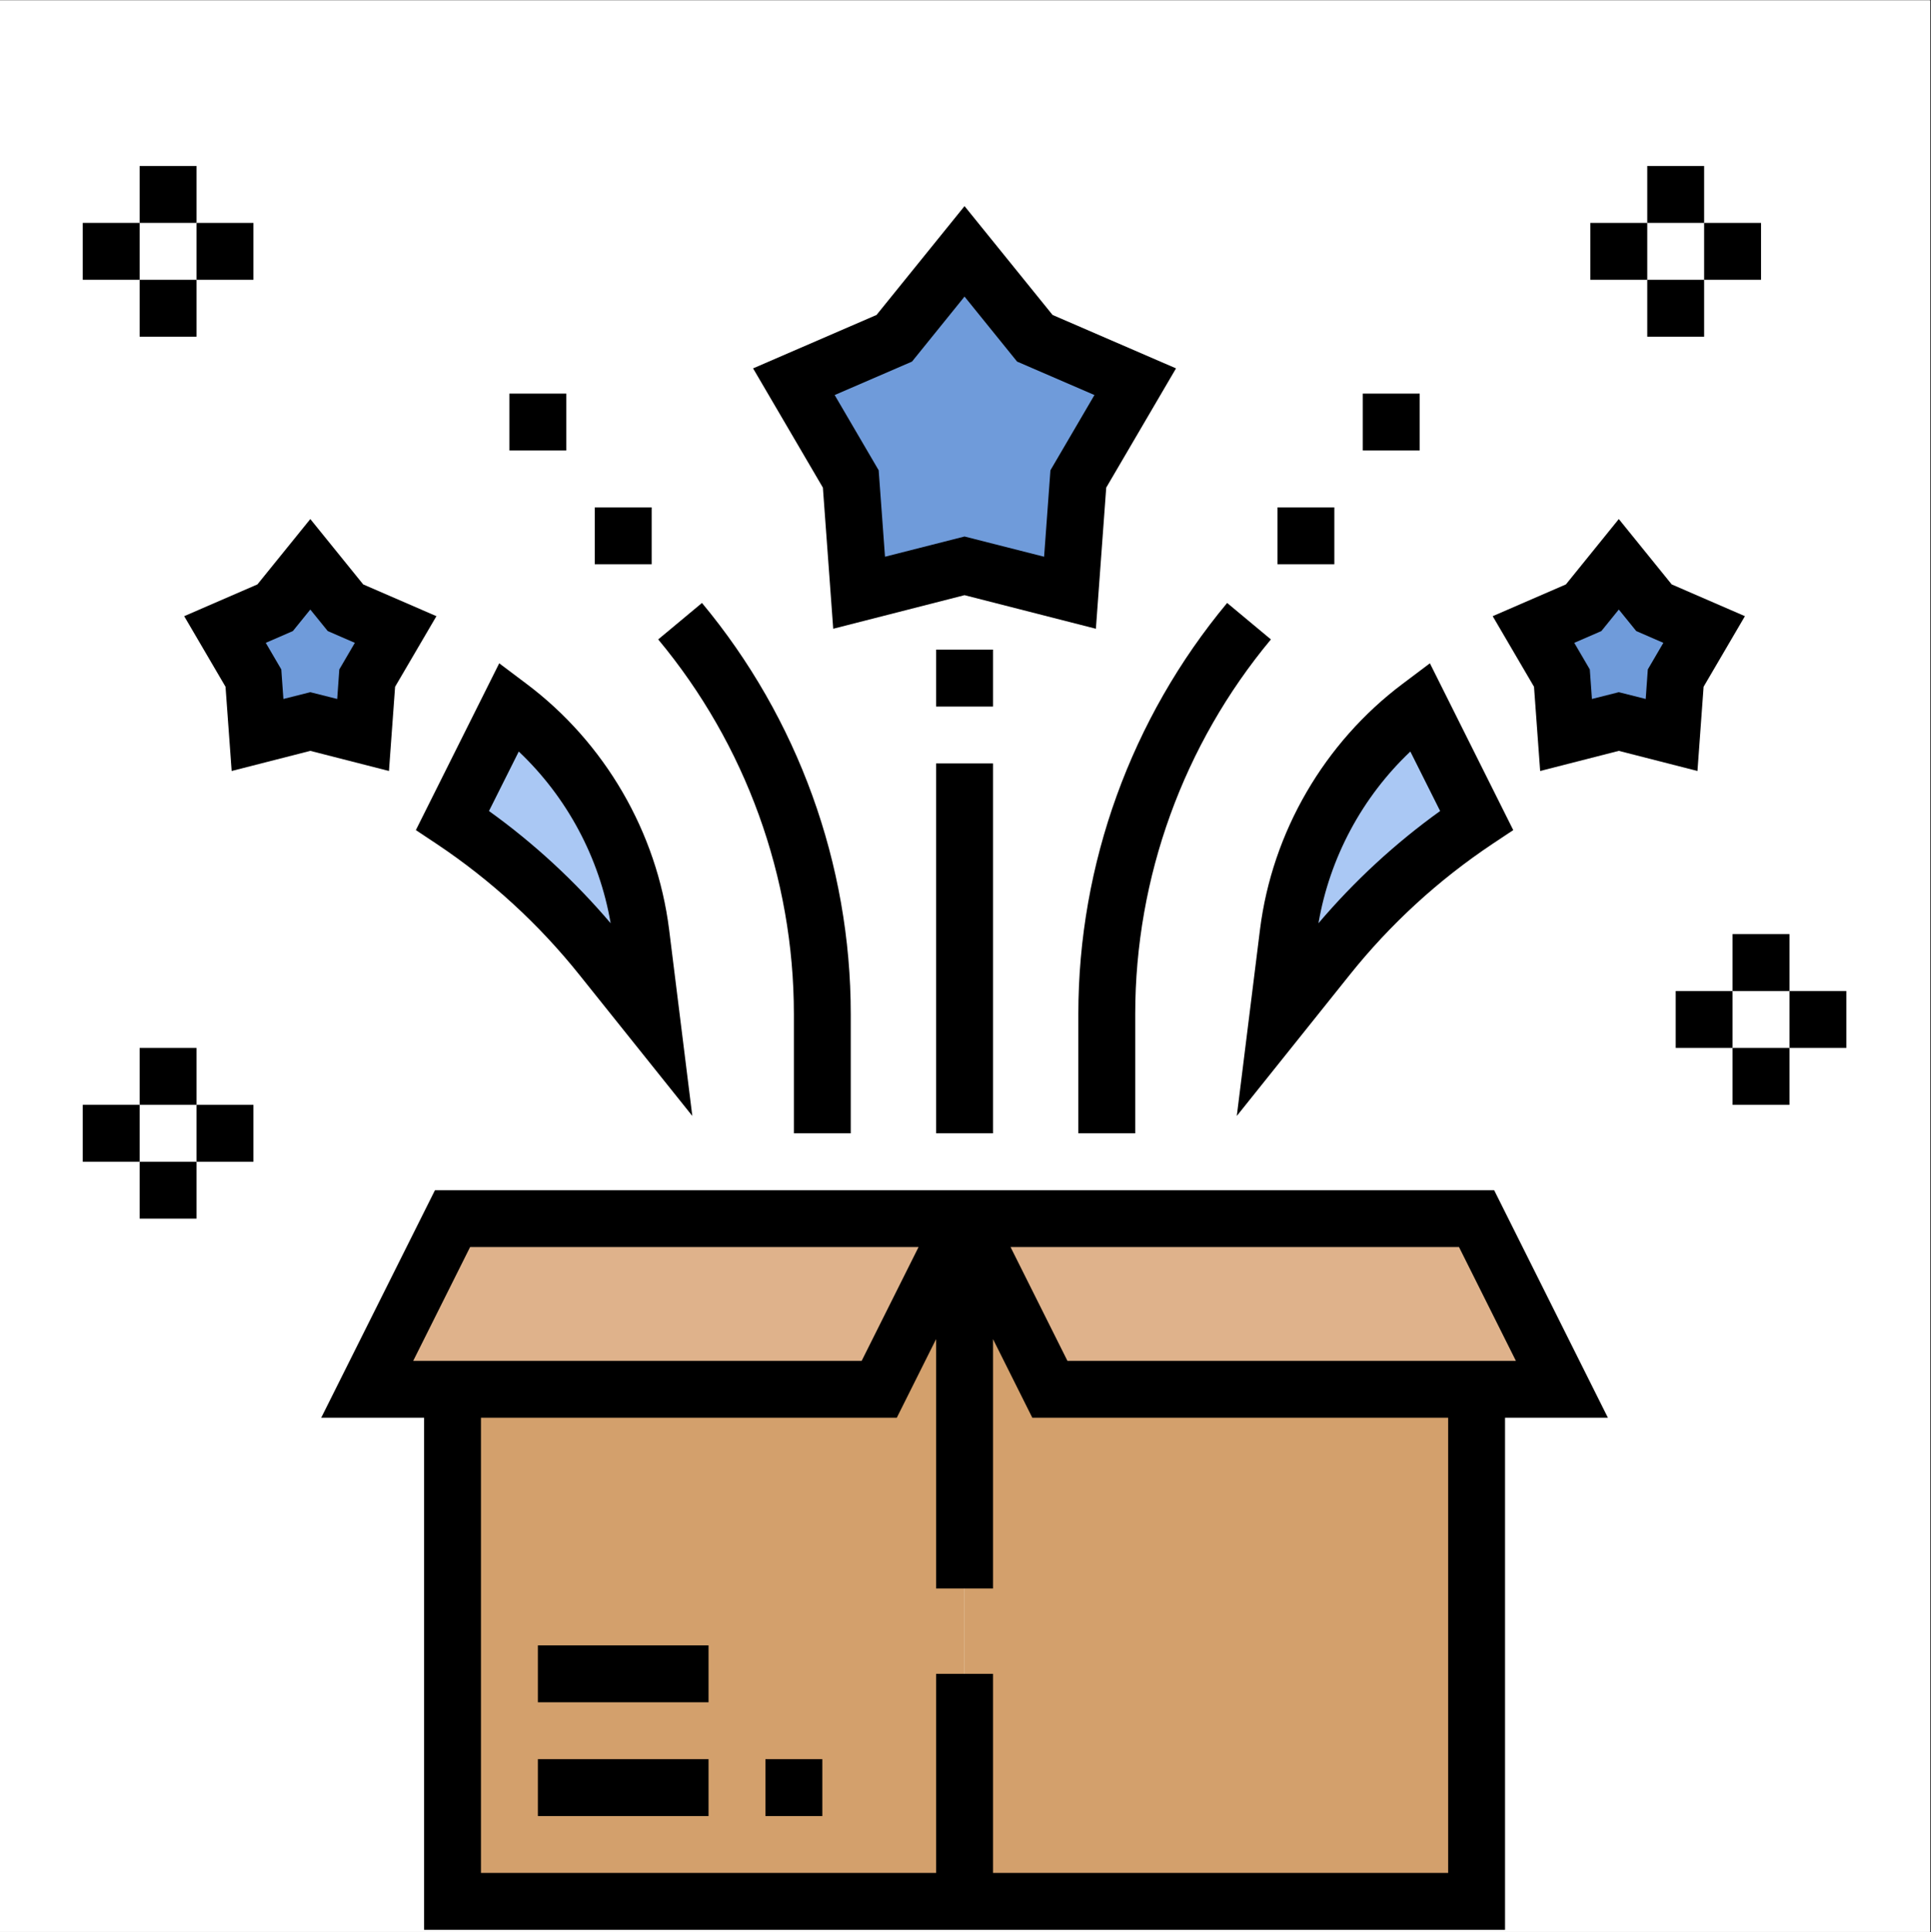 <?xml version="1.0" encoding="UTF-8"?>
<svg xmlns="http://www.w3.org/2000/svg" xmlns:xlink="http://www.w3.org/1999/xlink" width="224.88pt" height="225pt" viewBox="0 0 224.88 225" version="1.2">
<rect x="0" y="0" width="224.88" height="225" fill="#333333" stroke="none"/>
<defs>
<clipPath id="clip1">
  <path d="M 0 0.059 L 224.762 0.059 L 224.762 224.938 L 0 224.938 Z M 0 0.059 "/>
</clipPath>
<clipPath id="clip2">
  <path d="M 37 138 L 188 138 L 188 224.719 L 37 224.719 Z M 37 138 "/>
</clipPath>
<clipPath id="clip3">
  <path d="M 208 115 L 215.023 115 L 215.023 123 L 208 123 Z M 208 115 "/>
</clipPath>
<clipPath id="clip4">
  <path d="M 191 19.328 L 199 19.328 L 199 26 L 191 26 Z M 191 19.328 "/>
</clipPath>
<clipPath id="clip5">
  <path d="M 9.637 128 L 17 128 L 17 136 L 9.637 136 Z M 9.637 128 "/>
</clipPath>
<clipPath id="clip6">
  <path d="M 16 19.328 L 23 19.328 L 23 26 L 16 26 Z M 16 19.328 "/>
</clipPath>
<clipPath id="clip7">
  <path d="M 9.637 25 L 17 25 L 17 33 L 9.637 33 Z M 9.637 25 "/>
</clipPath>
</defs>
<g id="surface1">
<g clip-path="url(#clip1)" clip-rule="nonzero">
<path style=" stroke:none;fill-rule:nonzero;fill:rgb(100%,100%,100%);fill-opacity:1;" d="M 0 0.059 L 224.879 0.059 L 224.879 232.438 L 0 232.438 Z M 0 0.059 "/>
<path style=" stroke:none;fill-rule:nonzero;fill:rgb(100%,100%,100%);fill-opacity:1;" d="M 0 0.059 L 224.879 0.059 L 224.879 224.941 L 0 224.941 Z M 0 0.059 "/>
<path style=" stroke:none;fill-rule:nonzero;fill:rgb(100%,100%,100%);fill-opacity:1;" d="M 0 0.059 L 224.879 0.059 L 224.879 224.941 L 0 224.941 Z M 0 0.059 "/>
</g>
<path style=" stroke:none;fill-rule:nonzero;fill:rgb(82.75%,62.749%,42.349%);fill-opacity:1;" d="M 122.27 161.777 L 171.961 161.777 L 171.961 221.406 L 112.328 221.406 L 112.328 141.902 L 122.27 161.777 "/>
<path style=" stroke:none;fill-rule:nonzero;fill:rgb(82.75%,62.749%,42.349%);fill-opacity:1;" d="M 112.328 221.406 L 52.699 221.406 L 52.699 161.777 L 102.391 161.777 L 112.328 141.902 L 112.328 221.406 "/>
<path style=" stroke:none;fill-rule:nonzero;fill:rgb(87.45%,69.8%,54.509%);fill-opacity:1;" d="M 171.961 141.902 L 181.898 161.777 L 122.27 161.777 L 112.328 141.902 L 171.961 141.902 "/>
<path style=" stroke:none;fill-rule:nonzero;fill:rgb(87.45%,69.8%,54.509%);fill-opacity:1;" d="M 112.328 141.902 L 102.391 161.777 L 42.762 161.777 L 52.699 141.902 L 112.328 141.902 "/>
<path style=" stroke:none;fill-rule:nonzero;fill:rgb(66.669%,78.429%,95.689%);fill-opacity:1;" d="M 165.336 82.273 L 171.961 95.523 C 165.371 99.938 159.496 105.293 154.566 111.492 L 148.77 118.711 L 150.027 108.645 C 150.699 103.402 152.406 98.371 154.996 93.906 C 157.582 89.43 161.09 85.457 165.336 82.273 "/>
<path style=" stroke:none;fill-rule:nonzero;fill:rgb(66.669%,78.429%,95.689%);fill-opacity:1;" d="M 74.633 108.645 L 75.891 118.711 L 70.094 111.492 C 65.164 105.293 59.289 99.938 52.699 95.523 L 59.324 82.273 C 63.57 85.457 67.078 89.43 69.664 93.906 C 72.254 98.371 73.961 103.402 74.633 108.645 "/>
<path style=" stroke:none;fill-rule:nonzero;fill:rgb(43.529%,60.779%,85.489%);fill-opacity:1;" d="M 198.461 73.293 L 195.148 78.961 L 194.645 85.586 L 188.523 84.031 L 182.402 85.586 L 181.898 78.961 L 178.586 73.293 L 184.422 70.781 L 188.523 65.707 L 192.625 70.781 L 198.461 73.293 "/>
<path style=" stroke:none;fill-rule:nonzero;fill:rgb(43.529%,60.779%,85.489%);fill-opacity:1;" d="M 132.207 44.445 L 125.582 55.77 L 124.625 69.02 L 112.328 65.902 L 100.035 69.02 L 99.078 55.77 L 92.453 44.445 L 104.152 39.398 L 112.328 29.27 L 120.508 39.398 L 132.207 44.445 "/>
<path style=" stroke:none;fill-rule:nonzero;fill:rgb(43.529%,60.779%,85.489%);fill-opacity:1;" d="M 46.074 73.293 L 42.762 78.961 L 42.27 85.586 L 36.137 84.031 L 30.004 85.586 L 29.512 78.961 L 26.199 73.293 L 32.035 70.781 L 36.137 65.707 L 40.238 70.781 L 46.074 73.293 "/>
<g clip-path="url(#clip2)" clip-rule="nonzero">
<path style=" stroke:none;fill-rule:nonzero;fill:rgb(0%,0%,0%);fill-opacity:1;" d="M 168.648 218.094 L 115.645 218.094 L 115.645 194.906 L 109.016 194.906 L 109.016 218.094 L 56.012 218.094 L 56.012 165.09 L 104.438 165.09 L 109.016 155.93 L 109.016 184.969 L 115.645 184.969 L 115.645 155.93 L 120.223 165.09 L 168.648 165.09 Z M 54.746 145.215 L 106.973 145.215 L 100.348 158.465 L 48.121 158.465 Z M 169.914 145.215 L 176.539 158.465 L 124.312 158.465 L 117.688 145.215 Z M 174.004 138.59 L 50.656 138.59 L 37.406 165.09 L 49.387 165.09 L 49.387 224.719 L 175.273 224.719 L 175.273 165.09 L 187.254 165.09 L 174.004 138.59 "/>
</g>
<path style=" stroke:none;fill-rule:nonzero;fill:rgb(0%,0%,0%);fill-opacity:1;" d="M 62.641 198.219 L 82.516 198.219 L 82.516 191.594 L 62.641 191.594 L 62.641 198.219 "/>
<path style=" stroke:none;fill-rule:nonzero;fill:rgb(0%,0%,0%);fill-opacity:1;" d="M 62.641 211.469 L 82.516 211.469 L 82.516 204.844 L 62.641 204.844 L 62.641 211.469 "/>
<path style=" stroke:none;fill-rule:nonzero;fill:rgb(0%,0%,0%);fill-opacity:1;" d="M 89.141 211.469 L 95.766 211.469 L 95.766 204.844 L 89.141 204.844 L 89.141 211.469 "/>
<path style=" stroke:none;fill-rule:nonzero;fill:rgb(0%,0%,0%);fill-opacity:1;" d="M 106.211 42.105 L 112.328 34.535 L 118.449 42.105 L 127.457 46 L 122.332 54.762 L 121.594 64.828 L 112.328 62.473 L 103.066 64.828 L 102.328 54.762 L 97.203 46 Z M 97.035 73.215 L 112.328 69.305 L 127.625 73.215 L 128.828 56.781 L 136.957 42.895 L 122.578 36.672 L 112.328 24 L 102.082 36.672 L 87.703 42.895 L 95.832 56.781 L 97.035 73.215 "/>
<path style=" stroke:none;fill-rule:nonzero;fill:rgb(0%,0%,0%);fill-opacity:1;" d="M 39.516 77.949 L 39.27 81.391 L 36.137 80.602 L 33.004 81.391 L 32.758 77.949 L 30.949 74.855 L 34.105 73.484 L 36.137 70.977 L 38.168 73.484 L 41.324 74.855 Z M 46.012 79.969 L 50.824 71.75 L 42.297 68.051 L 36.137 60.441 L 29.977 68.051 L 21.449 71.75 L 26.262 79.969 L 26.977 89.777 L 36.137 87.434 L 45.297 89.777 L 46.012 79.969 "/>
<path style=" stroke:none;fill-rule:nonzero;fill:rgb(0%,0%,0%);fill-opacity:1;" d="M 191.902 77.949 L 191.656 81.391 L 188.523 80.602 L 185.391 81.391 L 185.145 77.949 L 183.336 74.855 L 186.492 73.484 L 188.523 70.977 L 190.555 73.484 L 193.711 74.855 Z M 198.398 79.969 L 203.211 71.75 L 194.684 68.051 L 188.523 60.441 L 182.363 68.051 L 173.836 71.75 L 178.648 79.969 L 179.363 89.777 L 188.523 87.434 L 197.684 89.777 L 198.398 79.969 "/>
<path style=" stroke:none;fill-rule:nonzero;fill:rgb(0%,0%,0%);fill-opacity:1;" d="M 60.414 87.512 C 66.016 92.805 69.809 99.871 71.113 107.504 C 66.934 102.59 62.188 98.203 56.945 94.438 Z M 50.863 98.277 C 57.164 102.484 62.77 107.621 67.504 113.551 L 80.625 129.945 L 77.922 108.23 C 76.496 96.895 70.441 86.477 61.305 79.621 L 58.137 77.238 L 48.43 96.66 L 50.863 98.277 "/>
<path style=" stroke:none;fill-rule:nonzero;fill:rgb(0%,0%,0%);fill-opacity:1;" d="M 167.715 94.438 C 162.473 98.203 157.727 102.59 153.547 107.504 C 154.852 99.871 158.645 92.805 164.246 87.512 Z M 146.738 108.23 L 144.035 129.945 L 157.156 113.551 C 161.891 107.621 167.496 102.484 173.797 98.277 L 176.23 96.66 L 166.523 77.238 L 163.355 79.621 C 154.219 86.477 148.16 96.895 146.738 108.23 "/>
<path style=" stroke:none;fill-rule:nonzero;fill:rgb(0%,0%,0%);fill-opacity:1;" d="M 125.582 131.965 L 132.207 131.965 L 132.207 118.078 C 132.207 102.176 137.824 86.684 148.008 74.457 L 142.91 70.211 C 131.742 83.629 125.582 100.621 125.582 118.078 L 125.582 131.965 "/>
<path style=" stroke:none;fill-rule:nonzero;fill:rgb(0%,0%,0%);fill-opacity:1;" d="M 155.395 59.082 L 148.77 59.082 L 148.77 65.707 L 155.395 65.707 L 155.395 59.082 "/>
<path style=" stroke:none;fill-rule:nonzero;fill:rgb(0%,0%,0%);fill-opacity:1;" d="M 165.336 45.832 L 158.707 45.832 L 158.707 52.457 L 165.336 52.457 L 165.336 45.832 "/>
<path style=" stroke:none;fill-rule:nonzero;fill:rgb(0%,0%,0%);fill-opacity:1;" d="M 92.453 131.965 L 99.078 131.965 L 99.078 118.078 C 99.078 100.621 92.918 83.629 81.75 70.211 L 76.652 74.457 C 86.836 86.684 92.453 102.176 92.453 118.078 L 92.453 131.965 "/>
<path style=" stroke:none;fill-rule:nonzero;fill:rgb(0%,0%,0%);fill-opacity:1;" d="M 75.891 59.082 L 69.266 59.082 L 69.266 65.707 L 75.891 65.707 L 75.891 59.082 "/>
<path style=" stroke:none;fill-rule:nonzero;fill:rgb(0%,0%,0%);fill-opacity:1;" d="M 65.953 45.832 L 59.324 45.832 L 59.324 52.457 L 65.953 52.457 L 65.953 45.832 "/>
<path style=" stroke:none;fill-rule:nonzero;fill:rgb(0%,0%,0%);fill-opacity:1;" d="M 115.645 75.645 L 109.016 75.645 L 109.016 82.273 L 115.645 82.273 L 115.645 75.645 "/>
<path style=" stroke:none;fill-rule:nonzero;fill:rgb(0%,0%,0%);fill-opacity:1;" d="M 109.016 131.965 L 115.645 131.965 L 115.645 88.898 L 109.016 88.898 L 109.016 131.965 "/>
<path style=" stroke:none;fill-rule:nonzero;fill:rgb(0%,0%,0%);fill-opacity:1;" d="M 208.398 108.773 L 201.773 108.773 L 201.773 115.398 L 208.398 115.398 L 208.398 108.773 "/>
<path style=" stroke:none;fill-rule:nonzero;fill:rgb(0%,0%,0%);fill-opacity:1;" d="M 201.773 128.652 L 208.398 128.652 L 208.398 122.023 L 201.773 122.023 L 201.773 128.652 "/>
<g clip-path="url(#clip3)" clip-rule="nonzero">
<path style=" stroke:none;fill-rule:nonzero;fill:rgb(0%,0%,0%);fill-opacity:1;" d="M 208.398 115.398 L 208.398 122.023 L 215.023 122.023 L 215.023 115.398 L 208.398 115.398 "/>
</g>
<path style=" stroke:none;fill-rule:nonzero;fill:rgb(0%,0%,0%);fill-opacity:1;" d="M 195.148 115.398 L 195.148 122.023 L 201.773 122.023 L 201.773 115.398 L 195.148 115.398 "/>
<g clip-path="url(#clip4)" clip-rule="nonzero">
<path style=" stroke:none;fill-rule:nonzero;fill:rgb(0%,0%,0%);fill-opacity:1;" d="M 198.461 19.328 L 191.836 19.328 L 191.836 25.957 L 198.461 25.957 L 198.461 19.328 "/>
</g>
<path style=" stroke:none;fill-rule:nonzero;fill:rgb(0%,0%,0%);fill-opacity:1;" d="M 191.836 39.207 L 198.461 39.207 L 198.461 32.582 L 191.836 32.582 L 191.836 39.207 "/>
<path style=" stroke:none;fill-rule:nonzero;fill:rgb(0%,0%,0%);fill-opacity:1;" d="M 205.086 32.582 L 205.086 25.957 L 198.461 25.957 L 198.461 32.582 L 205.086 32.582 "/>
<path style=" stroke:none;fill-rule:nonzero;fill:rgb(0%,0%,0%);fill-opacity:1;" d="M 191.836 25.957 L 185.211 25.957 L 185.211 32.582 L 191.836 32.582 L 191.836 25.957 "/>
<path style=" stroke:none;fill-rule:nonzero;fill:rgb(0%,0%,0%);fill-opacity:1;" d="M 22.887 122.023 L 16.262 122.023 L 16.262 128.652 L 22.887 128.652 L 22.887 122.023 "/>
<path style=" stroke:none;fill-rule:nonzero;fill:rgb(0%,0%,0%);fill-opacity:1;" d="M 16.262 141.902 L 22.887 141.902 L 22.887 135.277 L 16.262 135.277 L 16.262 141.902 "/>
<path style=" stroke:none;fill-rule:nonzero;fill:rgb(0%,0%,0%);fill-opacity:1;" d="M 22.887 135.277 L 29.512 135.277 L 29.512 128.652 L 22.887 128.652 L 22.887 135.277 "/>
<g clip-path="url(#clip5)" clip-rule="nonzero">
<path style=" stroke:none;fill-rule:nonzero;fill:rgb(0%,0%,0%);fill-opacity:1;" d="M 9.637 128.652 L 9.637 135.277 L 16.262 135.277 L 16.262 128.652 L 9.637 128.652 "/>
</g>
<g clip-path="url(#clip6)" clip-rule="nonzero">
<path style=" stroke:none;fill-rule:nonzero;fill:rgb(0%,0%,0%);fill-opacity:1;" d="M 22.887 19.328 L 16.262 19.328 L 16.262 25.957 L 22.887 25.957 L 22.887 19.328 "/>
</g>
<path style=" stroke:none;fill-rule:nonzero;fill:rgb(0%,0%,0%);fill-opacity:1;" d="M 16.262 39.207 L 22.887 39.207 L 22.887 32.582 L 16.262 32.582 L 16.262 39.207 "/>
<path style=" stroke:none;fill-rule:nonzero;fill:rgb(0%,0%,0%);fill-opacity:1;" d="M 29.512 32.582 L 29.512 25.957 L 22.887 25.957 L 22.887 32.582 L 29.512 32.582 "/>
<g clip-path="url(#clip7)" clip-rule="nonzero">
<path style=" stroke:none;fill-rule:nonzero;fill:rgb(0%,0%,0%);fill-opacity:1;" d="M 16.262 25.957 L 9.637 25.957 L 9.637 32.582 L 16.262 32.582 L 16.262 25.957 "/>
</g>
</g>
</svg>
